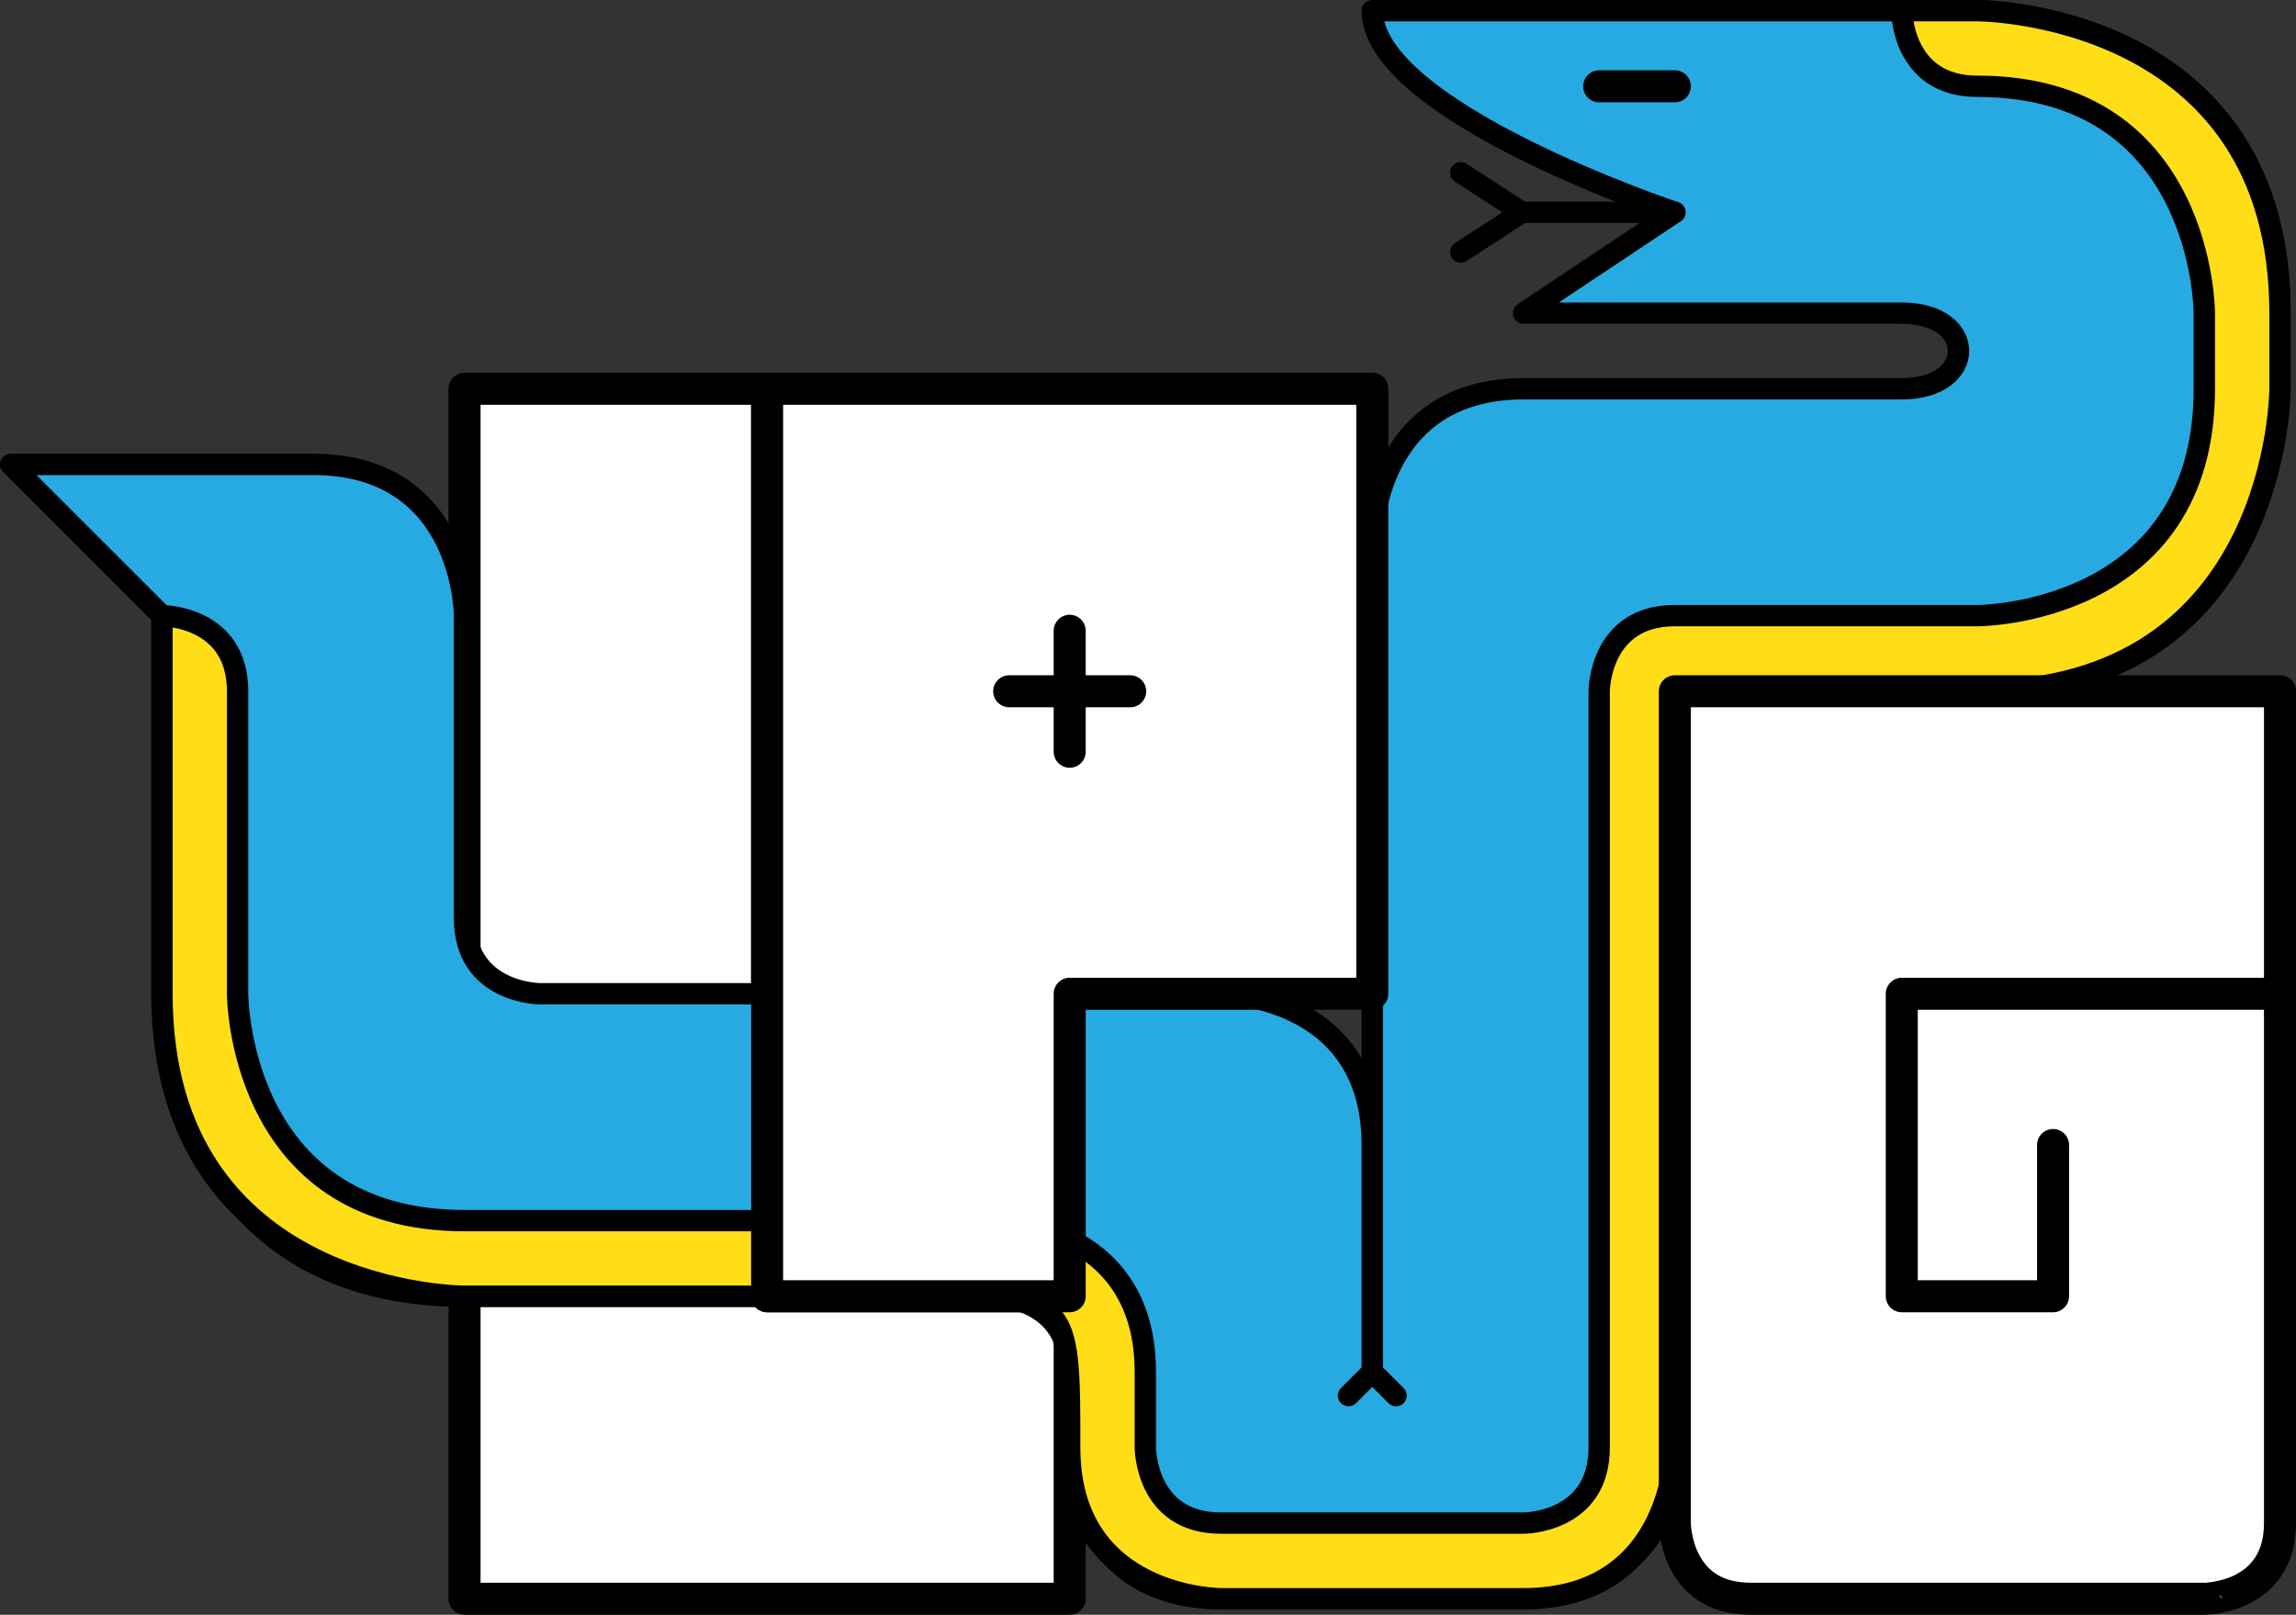 <?xml version="1.0" encoding="utf-8"?>
<!-- Generator: Adobe Illustrator 16.0.0, SVG Export Plug-In . SVG Version: 6.00 Build 0)  -->
<!DOCTYPE svg PUBLIC "-//W3C//DTD SVG 1.1//EN" "http://www.w3.org/Graphics/SVG/1.1/DTD/svg11.dtd">
<svg version="1.1" id="Layer_1" xmlns="http://www.w3.org/2000/svg" xmlns:xlink="http://www.w3.org/1999/xlink" x="0px" y="0px"
	 width="215.099px" height="151.319px" viewBox="0 0 215.099 151.319" enable-background="new 0 0 215.099 151.319"
	 xml:space="preserve">
<rect x="0" y="0" width="215.099" height="151.319" fill="#333333" stroke="none"/>
<g id="Layer_2">
</g>
<polygon id="L" fill="#FFFFFF" stroke="#000000" stroke-width="3" stroke-linecap="round" stroke-linejoin="round" stroke-miterlimit="10" points="
	100.213,121.472 71.867,121.472 71.867,36.434 43.52,36.434 43.52,149.819 100.213,149.819 "/>
<g>
	<g>
		<path fill="none" stroke="#000000" stroke-linecap="round" stroke-linejoin="round" stroke-miterlimit="10" d="M199.16,14.901"/>
	</g>
</g>
<g>
	<g>
		<path fill="none" stroke="#000000" stroke-linecap="round" stroke-linejoin="round" stroke-miterlimit="10" d="M143.827,147.567"
			/>
	</g>
</g>
<path fill="#00AEEF" stroke="#000000" stroke-width="2" stroke-linecap="round" stroke-linejoin="round" stroke-miterlimit="10" d="
	M156.906,36.434"/>
<path fill="#27AAE1" stroke="#000000" stroke-width="2" stroke-linecap="round" stroke-linejoin="round" stroke-miterlimit="10" d="
	M15.174,86.04l0,7.086c0,0,0,28.347,28.347,28.347c14.173,0,49.606,0,49.606,0s7.086,0,7.086,7.087s0,7.087,0,7.087
	s0,14.173,14.173,14.173s28.346,0,28.346,0s14.174,0.001,14.174-14.173s0-63.78,0-63.78s-0.001-7.086,7.086-7.086l21.26,0
	c28.347,0,28.347-28.347,28.347-28.347s0,0,0-7.086C213.599,1,185.252,1,185.252,1l-56.691,0c0,9.449,28.347,18.897,28.347,18.897
	l-14.174,9.449h35.433c7.087,0,7.087,7.087,0,7.087h-35.434c-14.173,0-14.173,14.173-14.173,14.173v77.953v-7.087c0,0,0,0,0-14.173
	c0-14.173-14.173-14.174-14.173-14.174h-14.173H50.606c0,0-7.086,0-7.086-7.086V57.693c0,0,0-14.173-14.173-14.173S1,43.52,1,43.52
	l14.173,14.173L15.174,86.04z"/>
<path fill="#00AEEF" stroke="#000000" stroke-width="2" stroke-linecap="round" stroke-linejoin="round" stroke-miterlimit="10" d="
	M171.079,1"/>
<line fill="none" stroke="#000000" stroke-width="2" stroke-linecap="round" stroke-linejoin="round" stroke-miterlimit="10" x1="156.907" y1="19.898" x2="142.577" y2="19.898"/>
<line fill="none" stroke="#000000" stroke-width="2" stroke-linecap="round" stroke-linejoin="round" stroke-miterlimit="10" x1="142.577" y1="19.898" x2="136.847" y2="23.62"/>
<line fill="none" stroke="#000000" stroke-width="2" stroke-linecap="round" stroke-linejoin="round" stroke-miterlimit="10" x1="142.577" y1="19.898" x2="136.846" y2="16.178"/>
<line fill="none" stroke="#000000" stroke-width="2" stroke-linecap="round" stroke-linejoin="round" stroke-miterlimit="10" x1="128.56" y1="128.56" x2="126.335" y2="130.784"/>
<line fill="none" stroke="#000000" stroke-width="2" stroke-linecap="round" stroke-linejoin="round" stroke-miterlimit="10" x1="128.56" y1="128.56" x2="130.785" y2="130.785"/>
<line fill="none" stroke="#000000" stroke-width="3" stroke-linecap="round" stroke-linejoin="round" stroke-miterlimit="10" x1="149.819" y1="8.087" x2="156.906" y2="8.087"/>
<path fill="#FFDE17" stroke="#000000" stroke-width="2" stroke-linecap="round" stroke-linejoin="round" stroke-miterlimit="10" d="
	M15.173,57.693c0,0,7.086,0,7.086,7.087v28.347c0,0,0,21.26,21.26,21.26c15.737,0,8.651,0,49.606,0c0,0,14.173,0,14.173,14.173
	c0,7.087,0,7.087,0,7.087s0,7.086,7.087,7.086s28.347,0,28.347,0s7.086,0.001,7.086-7.086s0-70.867,0-70.867s0-7.086,7.087-7.086
	s28.347,0,28.347,0s21.26,0,21.26-21.26v-7.087c0,0,0-21.26-21.26-21.26c-7.087,0-7.087-7.086-7.087-7.086l7.087,0
	c0,0,28.347,0,28.347,28.347c0,7.086,0,7.086,0,7.086s0,28.347-28.347,28.347l-21.26,0c0,0-7.085,0-7.086,7.086s0,63.78,0,63.78
	s0,14.173-14.174,14.173s-28.346,0-28.346,0s-14.173,0.001-14.173-14.173s0-14.174-14.174-14.174s-42.519,0-42.519,0
	s-28.346-0.001-28.347-28.347C15.173,64.78,15.173,57.693,15.173,57.693z"/>
<g id="G">
	
		<path fill="#FFFFFF" stroke="#000000" stroke-width="3" stroke-linecap="round" stroke-linejoin="round" stroke-miterlimit="10" d="
		M213.599,142.732V107.3V64.78h-56.693v77.952c0,0,0.001,7.087,7.087,7.087s42.52,0,42.52,0S213.599,149.818,213.599,142.732z"/>
</g>
<g id="P">
	
		<polygon fill="#FFFFFF" stroke="#000000" stroke-width="3" stroke-linecap="round" stroke-linejoin="round" stroke-miterlimit="10" points="
		100.213,121.472 100.213,93.125 128.561,93.125 128.561,36.434 71.867,36.434 71.867,121.472 	"/>
	<g>
		
			<line fill="#FFFFFF" stroke="#000000" stroke-width="3" stroke-linecap="round" stroke-linejoin="round" stroke-miterlimit="10" x1="94.544" y1="64.78" x2="105.882" y2="64.78"/>
		
			<line fill="#FFFFFF" stroke="#000000" stroke-width="3" stroke-linecap="round" stroke-linejoin="round" stroke-miterlimit="10" x1="100.213" y1="59.11" x2="100.213" y2="70.449"/>
	</g>
</g>
<polyline fill="#FFFFFF" stroke="#000000" stroke-width="3" stroke-linecap="round" stroke-linejoin="round" stroke-miterlimit="10" points="
	213.598,93.126 178.166,93.126 178.166,121.474 192.339,121.474 192.339,107.3 "/>
</svg>
